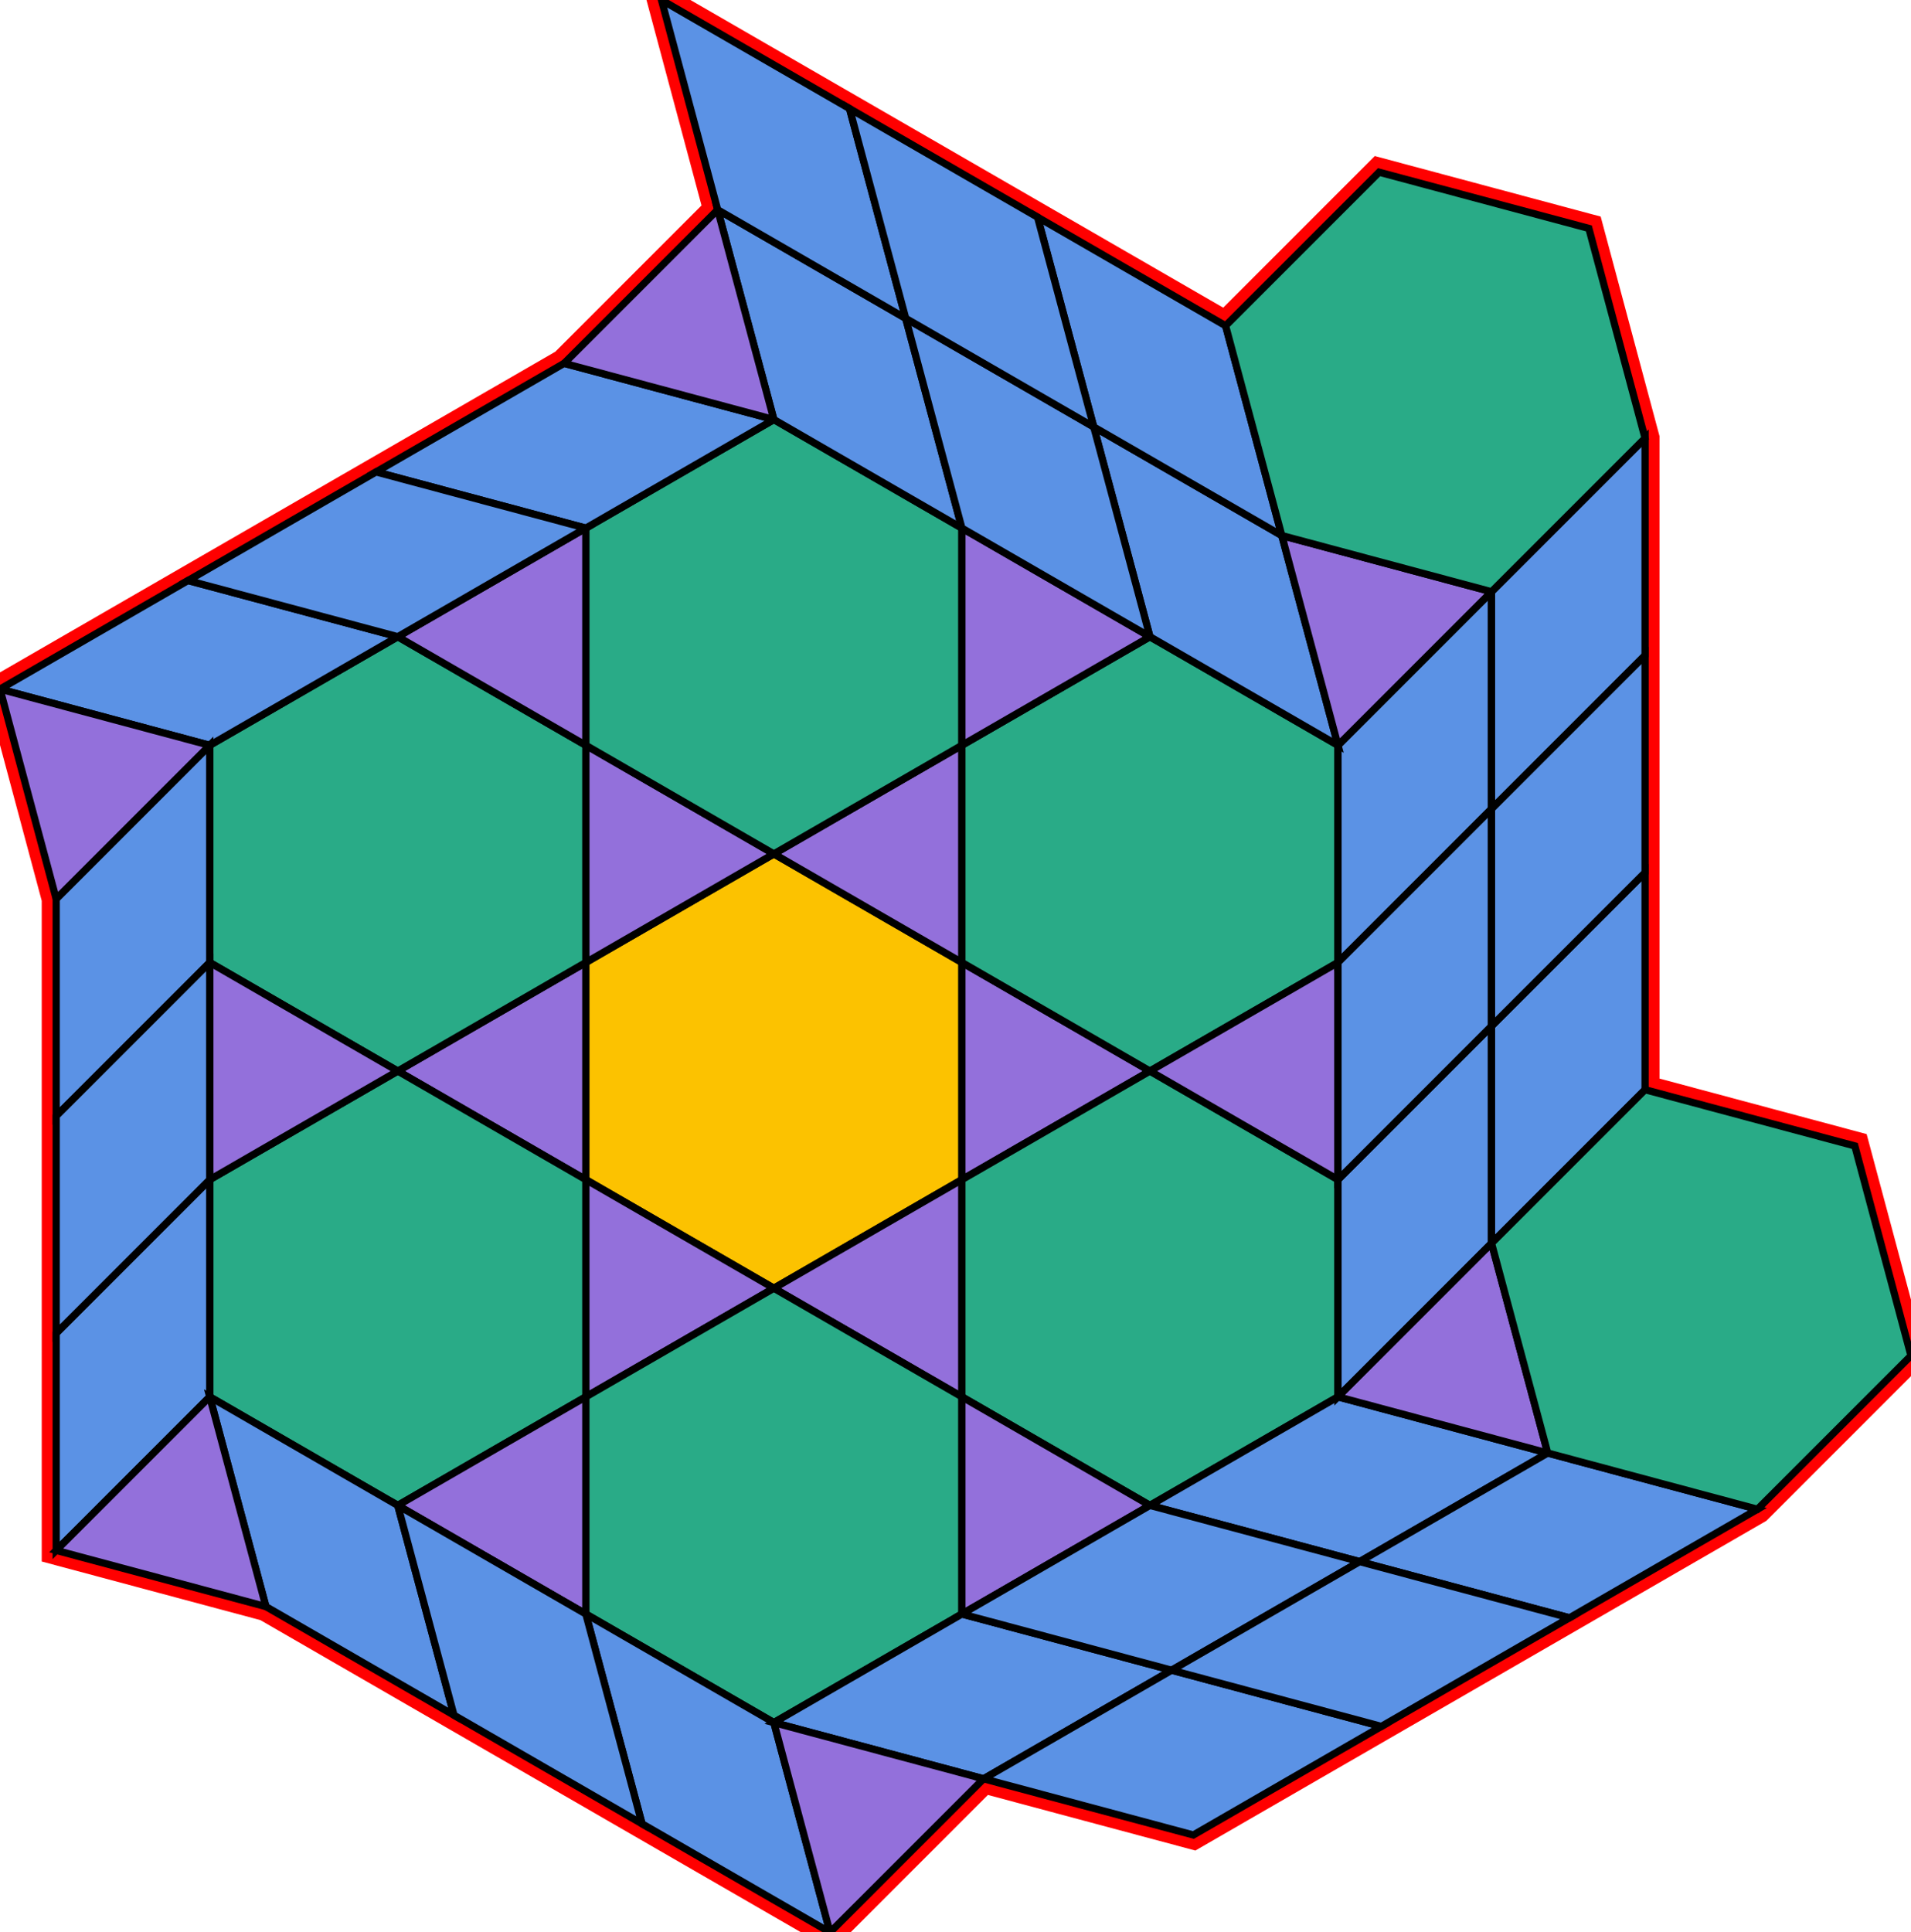 <?xml version="1.0" encoding="utf-8" ?>

		<svg xmlns="http://www.w3.org/2000/svg" id="mainSVG" pointer-events="all" onkeyup="attachKey(evt)" width="264.033" height="266.934" EdgeLen="30" template="B18_27_9_R">

		<polygon id="BorderPoly" fill="none" pointer-events="none" stroke="red" stroke-width="4" transform="" points="190.546,23.786 169.334,45 143.354,30 117.374,15 91.392,0 99.157,28.978 77.944,50.191 51.962,65.191 25.98,80.191 -0,95.191 7.765,124.17 7.765,154.169 7.766,184.17 7.765,214.17 36.743,221.934 62.724,236.934 88.704,251.934 114.685,266.934 135.899,245.721 164.877,253.485 190.857,238.485 216.839,223.486 242.82,208.486 264.033,187.273 256.27,158.296 227.291,150.529 227.291,120.529 227.291,90.529 227.291,60.529 219.525,31.551" />
		<g id="mainPolyG" transform=""><polygon id="mainPoly" fill="rgb(252, 194, 0)" stroke="black" onmouseover="setChange(evt)" onmouseout="unhiliteChange(evt)" onclick="changeMe(evt)" points="132.902,132.956 106.922,117.956 80.939,132.956 80.939,162.956 106.922,177.956 132.902,162.956" seed="0" /><polygon fill="rgb(147, 112, 219)" stroke="black" stroke-width="1" onmouseover="setChange(evt)" onmouseout="unhiliteChange(evt)" onclick="changeMe(evt)" points="106.922,117.956 80.941,102.956 80.941,132.955" seed="1" /><polygon fill="rgb(147, 112, 219)" stroke="black" stroke-width="1" onmouseover="setChange(evt)" onmouseout="unhiliteChange(evt)" onclick="changeMe(evt)" points="132.902,132.956 132.902,102.956 106.922,117.956" seed="2" /><polygon fill="rgb(147, 112, 219)" stroke="black" stroke-width="1" onmouseover="setChange(evt)" onmouseout="unhiliteChange(evt)" onclick="changeMe(evt)" points="158.882,147.956 132.902,132.956 132.902,162.956" seed="3" /><polygon fill="rgb(147, 112, 219)" stroke="black" stroke-width="1" onmouseover="setChange(evt)" onmouseout="unhiliteChange(evt)" onclick="changeMe(evt)" points="132.902,192.956 132.902,162.956 106.922,177.956" seed="4" /><polygon fill="rgb(147, 112, 219)" stroke="black" stroke-width="1" onmouseover="setChange(evt)" onmouseout="unhiliteChange(evt)" onclick="changeMe(evt)" points="106.922,177.956 80.939,162.956 80.939,192.956" seed="5" /><polygon fill="rgb(147, 112, 219)" stroke="black" stroke-width="1" onmouseover="setChange(evt)" onmouseout="unhiliteChange(evt)" onclick="changeMe(evt)" points="80.939,162.956 80.939,132.956 54.959,147.956" seed="6" /><polygon fill="rgb(41, 171, 135)" stroke="black" stroke-width="1" onmouseover="setChange(evt)" onmouseout="unhiliteChange(evt)" onclick="changeMe(evt)" points="132.903,72.956 106.922,57.956 80.941,72.956 80.941,102.956 106.922,117.956 132.902,102.956" seed="7" /><polygon fill="rgb(41, 171, 135)" stroke="black" stroke-width="1" onmouseover="setChange(evt)" onmouseout="unhiliteChange(evt)" onclick="changeMe(evt)" points="184.864,102.956 158.882,87.956 132.902,102.956 132.902,132.956 158.882,147.956 184.864,132.956" seed="8" /><polygon fill="rgb(41, 171, 135)" stroke="black" stroke-width="1" onmouseover="setChange(evt)" onmouseout="unhiliteChange(evt)" onclick="changeMe(evt)" points="184.864,162.956 158.882,147.956 132.902,162.956 132.902,192.956 158.882,207.956 184.864,192.956" seed="9" /><polygon fill="rgb(41, 171, 135)" stroke="black" stroke-width="1" onmouseover="setChange(evt)" onmouseout="unhiliteChange(evt)" onclick="changeMe(evt)" points="132.902,192.956 106.922,177.956 80.939,192.956 80.939,222.956 106.921,237.956 132.902,222.956" seed="10" /><polygon fill="rgb(41, 171, 135)" stroke="black" stroke-width="1" onmouseover="setChange(evt)" onmouseout="unhiliteChange(evt)" onclick="changeMe(evt)" points="80.939,162.956 54.959,147.956 28.979,162.956 28.979,192.956 54.959,207.956 80.939,192.956" seed="11" /><polygon fill="rgb(41, 171, 135)" stroke="black" stroke-width="1" onmouseover="setChange(evt)" onmouseout="unhiliteChange(evt)" onclick="changeMe(evt)" points="80.939,102.956 54.959,87.956 28.977,102.956 28.977,132.955 54.959,147.956 80.939,132.956" seed="12" /><polygon fill="rgb(147, 112, 219)" stroke="black" stroke-width="1" onmouseover="setChange(evt)" onmouseout="unhiliteChange(evt)" onclick="changeMe(evt)" points="158.882,87.956 132.903,72.956 132.902,102.956" seed="13" /><polygon fill="rgb(147, 112, 219)" stroke="black" stroke-width="1" onmouseover="setChange(evt)" onmouseout="unhiliteChange(evt)" onclick="changeMe(evt)" points="184.864,162.956 184.864,132.956 158.882,147.956" seed="14" /><polygon fill="rgb(147, 112, 219)" stroke="black" stroke-width="1" onmouseover="setChange(evt)" onmouseout="unhiliteChange(evt)" onclick="changeMe(evt)" points="158.882,207.956 132.902,192.956 132.902,222.956" seed="15" /><polygon fill="rgb(147, 112, 219)" stroke="black" stroke-width="1" onmouseover="setChange(evt)" onmouseout="unhiliteChange(evt)" onclick="changeMe(evt)" points="80.939,222.956 80.939,192.956 54.959,207.955" seed="16" /><polygon fill="rgb(147, 112, 219)" stroke="black" stroke-width="1" onmouseover="setChange(evt)" onmouseout="unhiliteChange(evt)" onclick="changeMe(evt)" points="54.959,147.956 28.977,132.956 28.979,162.956" seed="17" /><polygon fill="rgb(147, 112, 219)" stroke="black" stroke-width="1" onmouseover="setChange(evt)" onmouseout="unhiliteChange(evt)" onclick="changeMe(evt)" points="80.939,102.956 80.939,72.956 54.959,87.956" seed="18" /><polygon fill="rgb(91, 146, 229)" stroke="black" stroke-width="1" onmouseover="setChange(evt)" onmouseout="unhiliteChange(evt)" onclick="changeMe(evt)" transform="" points="106.922,57.956 77.944,50.191 51.962,65.191 80.941,72.955" seed="19" /><polygon fill="rgb(91, 146, 229)" stroke="black" stroke-width="1" onmouseover="setChange(evt)" onmouseout="unhiliteChange(evt)" onclick="changeMe(evt)" transform="" points="54.959,87.956 25.98,80.191 -0,95.191 28.977,102.956" seed="20" /><polygon fill="rgb(91, 146, 229)" stroke="black" stroke-width="1" onmouseover="setChange(evt)" onmouseout="unhiliteChange(evt)" onclick="changeMe(evt)" transform="" points="80.941,72.955 51.962,65.191 25.982,80.192 54.961,87.956" seed="21" /><polygon fill="rgb(91, 146, 229)" stroke="black" stroke-width="1" onmouseover="setChange(evt)" onmouseout="unhiliteChange(evt)" onclick="changeMe(evt)" transform="" points="28.977,132.956 28.977,102.956 7.765,124.17 7.765,154.169" seed="22" /><polygon fill="rgb(91, 146, 229)" stroke="black" stroke-width="1" onmouseover="setChange(evt)" onmouseout="unhiliteChange(evt)" onclick="changeMe(evt)" transform="" points="28.979,192.956 28.979,162.956 7.766,184.17 7.765,214.17" seed="23" /><polygon fill="rgb(91, 146, 229)" stroke="black" stroke-width="1" onmouseover="setChange(evt)" onmouseout="unhiliteChange(evt)" onclick="changeMe(evt)" transform="" points="28.977,162.956 28.977,132.956 7.765,154.169 7.765,184.169" seed="24" /><polygon fill="rgb(91, 146, 229)" stroke="black" stroke-width="1" onmouseover="setChange(evt)" onmouseout="unhiliteChange(evt)" onclick="changeMe(evt)" transform="" points="54.959,207.956 28.979,192.956 36.743,221.934 62.724,236.934" seed="25" /><polygon fill="rgb(91, 146, 229)" stroke="black" stroke-width="1" onmouseover="setChange(evt)" onmouseout="unhiliteChange(evt)" onclick="changeMe(evt)" transform="" points="106.921,237.956 80.939,222.956 88.704,251.934 114.685,266.934" seed="26" /><polygon fill="rgb(91, 146, 229)" stroke="black" stroke-width="1" onmouseover="setChange(evt)" onmouseout="unhiliteChange(evt)" onclick="changeMe(evt)" transform="" points="80.941,222.956 54.959,207.956 62.724,236.934 88.706,251.934" seed="27" /><polygon fill="rgb(91, 146, 229)" stroke="black" stroke-width="1" onmouseover="setChange(evt)" onmouseout="unhiliteChange(evt)" onclick="changeMe(evt)" transform="" points="161.88,230.721 132.902,222.956 106.921,237.956 135.899,245.721" seed="28" /><polygon fill="rgb(91, 146, 229)" stroke="black" stroke-width="1" onmouseover="setChange(evt)" onmouseout="unhiliteChange(evt)" onclick="changeMe(evt)" transform="" points="213.842,200.721 184.864,192.956 158.882,207.956 187.861,215.721" seed="29" /><polygon fill="rgb(91, 146, 229)" stroke="black" stroke-width="1" onmouseover="setChange(evt)" onmouseout="unhiliteChange(evt)" onclick="changeMe(evt)" transform="" points="187.86,215.72 158.882,207.956 132.902,222.956 161.88,230.721" seed="30" /><polygon fill="rgb(91, 146, 229)" stroke="black" stroke-width="1" onmouseover="setChange(evt)" onmouseout="unhiliteChange(evt)" onclick="changeMe(evt)" transform="" points="206.077,171.742 206.077,141.742 184.864,162.956 184.864,192.956" seed="31" /><polygon fill="rgb(91, 146, 229)" stroke="black" stroke-width="1" onmouseover="setChange(evt)" onmouseout="unhiliteChange(evt)" onclick="changeMe(evt)" transform="" points="206.077,111.743 206.077,81.743 184.864,102.956 184.864,132.956" seed="32" /><polygon fill="rgb(91, 146, 229)" stroke="black" stroke-width="1" onmouseover="setChange(evt)" onmouseout="unhiliteChange(evt)" onclick="changeMe(evt)" transform="" points="206.077,141.742 206.077,111.743 184.864,132.956 184.864,162.956" seed="33" /><polygon fill="rgb(91, 146, 229)" stroke="black" stroke-width="1" onmouseover="setChange(evt)" onmouseout="unhiliteChange(evt)" onclick="changeMe(evt)" transform="" points="177.098,73.978 151.118,58.978 158.882,87.956 184.864,102.956" seed="34" /><polygon fill="rgb(91, 146, 229)" stroke="black" stroke-width="1" onmouseover="setChange(evt)" onmouseout="unhiliteChange(evt)" onclick="changeMe(evt)" transform="" points="125.137,43.978 99.157,28.978 106.922,57.956 132.903,72.956" seed="35" /><polygon fill="rgb(91, 146, 229)" stroke="black" stroke-width="1" onmouseover="setChange(evt)" onmouseout="unhiliteChange(evt)" onclick="changeMe(evt)" transform="" points="151.118,58.978 125.137,43.978 132.902,72.956 158.882,87.956" seed="36" /><polygon fill="rgb(147, 112, 219)" stroke="black" stroke-width="1" onmouseover="setChange(evt)" onmouseout="unhiliteChange(evt)" onclick="changeMe(evt)" points="106.922,57.956 99.156,28.978 77.944,50.191" seed="37" /><polygon fill="rgb(147, 112, 219)" stroke="black" stroke-width="1" onmouseover="setChange(evt)" onmouseout="unhiliteChange(evt)" onclick="changeMe(evt)" points="28.977,102.956 -0,95.192 7.765,124.17" seed="38" /><polygon fill="rgb(147, 112, 219)" stroke="black" stroke-width="1" onmouseover="setChange(evt)" onmouseout="unhiliteChange(evt)" onclick="changeMe(evt)" points="36.742,221.934 28.979,192.956 7.765,214.17" seed="39" /><polygon fill="rgb(147, 112, 219)" stroke="black" stroke-width="1" onmouseover="setChange(evt)" onmouseout="unhiliteChange(evt)" onclick="changeMe(evt)" points="135.898,245.721 106.921,237.956 114.685,266.934" seed="40" /><polygon fill="rgb(147, 112, 219)" stroke="black" stroke-width="1" onmouseover="setChange(evt)" onmouseout="unhiliteChange(evt)" onclick="changeMe(evt)" points="213.842,200.721 206.077,171.743 184.864,192.956" seed="41" /><polygon fill="rgb(147, 112, 219)" stroke="black" stroke-width="1" onmouseover="setChange(evt)" onmouseout="unhiliteChange(evt)" onclick="changeMe(evt)" points="206.077,81.742 177.098,73.978 184.864,102.956" seed="42" /><polygon fill="rgb(91, 146, 229)" stroke="black" stroke-width="1" onmouseover="setChange(evt)" onmouseout="unhiliteChange(evt)" onclick="changeMe(evt)" transform="" points="117.374,15 91.392,0 99.157,28.978 125.139,43.978" seed="43" /><polygon fill="rgb(91, 146, 229)" stroke="black" stroke-width="1" onmouseover="setChange(evt)" onmouseout="unhiliteChange(evt)" onclick="changeMe(evt)" transform="" points="169.334,45 143.354,30 151.118,58.978 177.098,73.978" seed="44" /><polygon fill="rgb(91, 146, 229)" stroke="black" stroke-width="1" onmouseover="setChange(evt)" onmouseout="unhiliteChange(evt)" onclick="changeMe(evt)" transform="" points="143.355,30 117.374,15 125.139,43.978 151.119,58.977" seed="45" /><polygon fill="rgb(91, 146, 229)" stroke="black" stroke-width="1" onmouseover="setChange(evt)" onmouseout="unhiliteChange(evt)" onclick="changeMe(evt)" transform="" points="227.291,150.529 227.291,120.529 206.077,141.742 206.077,171.742" seed="46" /><polygon fill="rgb(91, 146, 229)" stroke="black" stroke-width="1" onmouseover="setChange(evt)" onmouseout="unhiliteChange(evt)" onclick="changeMe(evt)" transform="" points="227.291,90.529 227.291,60.529 206.077,81.743 206.077,111.743" seed="47" /><polygon fill="rgb(91, 146, 229)" stroke="black" stroke-width="1" onmouseover="setChange(evt)" onmouseout="unhiliteChange(evt)" onclick="changeMe(evt)" transform="" points="227.291,120.529 227.291,90.529 206.077,111.743 206.077,141.742" seed="48" /><polygon fill="rgb(91, 146, 229)" stroke="black" stroke-width="1" onmouseover="setChange(evt)" onmouseout="unhiliteChange(evt)" onclick="changeMe(evt)" transform="" points="190.857,238.485 161.88,230.721 135.899,245.721 164.877,253.485" seed="49" /><polygon fill="rgb(91, 146, 229)" stroke="black" stroke-width="1" onmouseover="setChange(evt)" onmouseout="unhiliteChange(evt)" onclick="changeMe(evt)" transform="" points="242.82,208.486 213.842,200.721 187.861,215.721 216.839,223.486" seed="50" /><polygon fill="rgb(91, 146, 229)" stroke="black" stroke-width="1" onmouseover="setChange(evt)" onmouseout="unhiliteChange(evt)" onclick="changeMe(evt)" transform="" points="216.838,223.485 187.861,215.721 161.88,230.721 190.857,238.485" seed="51" /><polygon fill="rgb(41, 171, 135)" stroke="black" stroke-width="1" onmouseover="setChange(evt)" onmouseout="unhiliteChange(evt)" onclick="changeMe(evt)" points="219.525,31.551 190.546,23.786 169.334,45 177.098,73.978 206.077,81.742 227.29,60.528" seed="52" /><polygon fill="rgb(41, 171, 135)" stroke="black" stroke-width="1" onmouseover="setChange(evt)" onmouseout="unhiliteChange(evt)" onclick="changeMe(evt)" points="256.27,158.296 227.292,150.53 206.077,171.743 213.842,200.721 242.82,208.486 264.033,187.273" seed="53" /></g>


		</svg>
